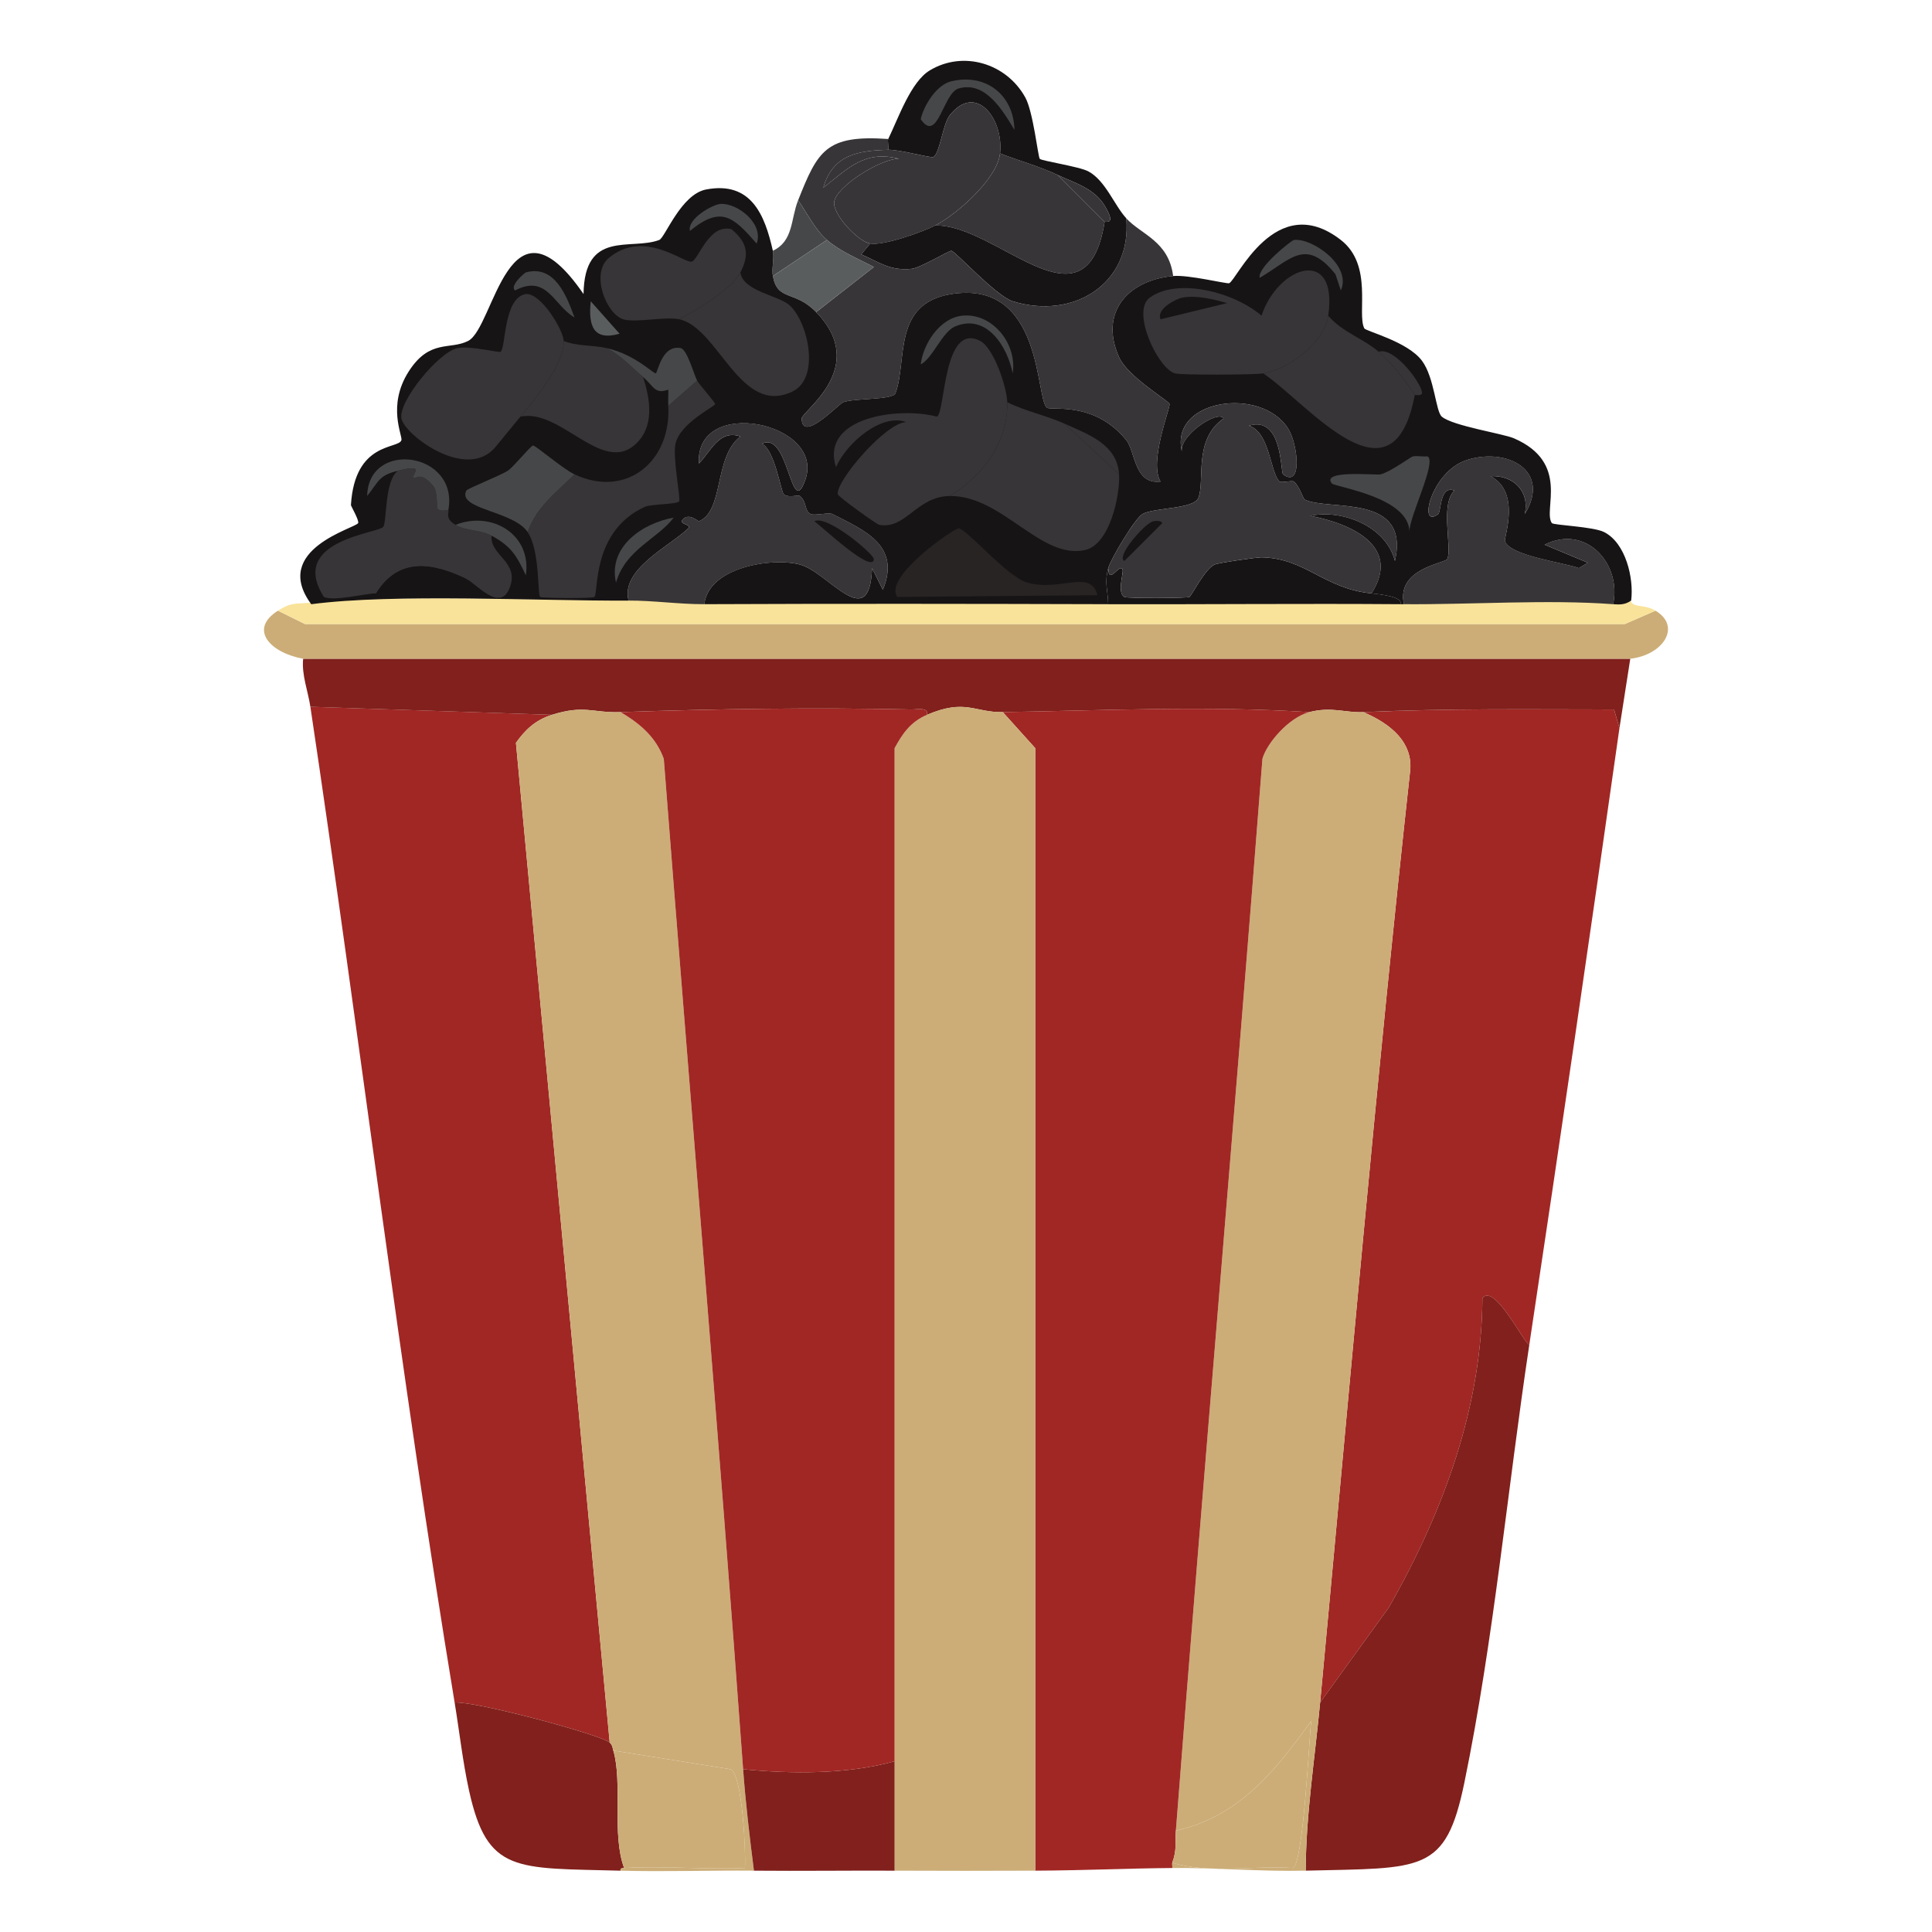 <?xml version="1.0" encoding="UTF-8"?>
<svg id="Layer_1" data-name="Layer 1" xmlns="http://www.w3.org/2000/svg" viewBox="0 0 1280 1280">
  <defs>
    <style>
      .cls-1 {
        fill: #a12724;
      }

      .cls-2 {
        fill: #81201c;
      }

      .cls-3 {
        fill: #171415;
      }

      .cls-4 {
        fill: #464749;
      }

      .cls-5 {
        fill: #373537;
      }

      .cls-6 {
        fill: #ccad77;
      }

      .cls-7 {
        fill: #5a5d5e;
      }

      .cls-8 {
        fill: #282424;
      }

      .cls-9 {
        fill: #f9e39a;
      }
    </style>
  </defs>
  <g>
    <path class="cls-1" d="M365.71,473.57c-11.67,3.65-18.2,10.68-23.89,18.57l62.12,662.34c-4.91-4.88-87.88-27.32-102.74-26.53-36.24-219.36-62.68-440-95.57-659.69l160.08,5.31Z"/>
    <path class="cls-1" d="M1072.93,482.41c-19.33,136.21-39.21,272.44-59.73,408.55-3.2-.41-23.07-41.15-31.06-30.95-.42,71.11-25,140.19-62.12,205.16l-45.4,62.79c19.27-206.06,37.16-412.26,59.73-618.12,1.28-17.54-11.71-29.71-31.06-38.02,55.36-2.53,110.59-1.79,166.05-1.77l3.58,12.38Z"/>
    <path class="cls-2" d="M1080.1,436.43l-7.17,45.98-3.58-12.38c-55.46-.02-110.69-.76-166.05,1.77-11.98.55-20.99-3.81-35.84,0-67.56-4.31-135.51-1.12-203.09,0-18.82.31-24.72-9.06-50.17,1.77,1.05-5.31-6.39-3.44-10.75-3.54-63.86-1.37-128.58-.44-192.34,1.77-18.46.64-23.79-4.99-45.4,1.77l-160.08-5.31c-1.57-10.52-5.88-21.05-4.78-31.83h879.25Z"/>
    <path class="cls-2" d="M1013.2,890.95c-14.39,95.41-23.58,195.68-43.01,290.05-12.41,60.26-27.55,56.47-105.13,58.36.16-37.27,6.09-74.34,9.56-111.42l45.4-62.79c37.12-64.97,61.71-134.04,62.12-205.16,7.99-10.2,27.86,30.54,31.06,30.95Z"/>
    <path class="cls-6" d="M1096.82,404.59c17.55,10.53,4.89,29.49-16.72,31.83H200.85c-21.62-3.85-36.41-19.35-16.72-31.83l17.92,8.84h874.47l20.31-8.84Z"/>
    <path class="cls-9" d="M415.89,397.52c16.1-.06,33.56,1.82,50.17,1.77,89.17-.29,178.38-.18,267.6,0,64.33.13,129.09-.36,193.53,0,.8,0,1.59,0,2.39,0,44.57.26,94.92-2.39,138.58,0,4.66.26,7.98.26,11.95-1.77,1.52,5.63,8.92,2.39,16.72,7.07l-20.31,8.84H202.05l-17.92-8.84c9-5.71,11.27-4.31,21.5-5.31,55.03-5.37,150.61-1.53,210.25-1.77Z"/>
    <path class="cls-2" d="M403.94,1154.48c1.97,1.96,1.78,3.25,2.39,5.31,6.32,21.32-1.18,55.32,7.17,77.82-1.83.1-2.64.27-2.39,1.77-69.34-1.9-88.22,2.03-100.35-53.06-4.24-19.28-6.35-38.97-9.56-58.36,14.86-.79,97.83,21.65,102.74,26.53Z"/>
    <path class="cls-6" d="M411.11,471.8c14.32,8.35,23.85,17.59,28.67,30.95,17.35,223.17,36.3,446.2,52.56,669.41,1.62,22.29,4.32,44.98,7.17,67.21-29.36-.26-59.08.8-88.4,0-.25-1.5.56-1.66,2.39-1.77,26.06-1.49,53.77,1.1,80.04,0,.68-9.59-1.55-62-9.56-65.44l-77.65-12.38c-.61-2.06-.42-3.35-2.39-5.31l-62.12-662.34c5.69-7.89,12.22-14.92,23.89-18.57,21.6-6.76,26.93-1.13,45.4-1.77Z"/>
    <path class="cls-6" d="M903.29,471.8c19.35,8.32,32.34,20.49,31.06,38.02-22.57,205.87-40.46,412.07-59.73,618.12-3.47,37.08-9.4,74.15-9.56,111.42-29.48.72-59.34-2.02-88.4-1.77.17-1.14-.34-2.62,0-3.54,23.53,7.57,54.21,1.72,80.04,3.54,6.77-3.45,10.61-84.91,11.95-97.27-20.73,28.27-45.2,62.82-89.6,72.51,18.3-236.73,39.05-473.35,57.34-710.09,2.82-10.24,17.5-27.47,31.06-30.95,14.85-3.81,23.86.55,35.84,0Z"/>
    <path class="cls-1" d="M867.45,471.8c-13.56,3.48-28.25,20.71-31.06,30.95-18.29,236.74-39.04,473.36-57.34,710.09-.63,8.15.79,12.7-2.39,21.22-.34.92.17,2.4,0,3.54-30.06.26-60.53,1.63-90.79,1.77V495.67l-21.5-23.88c67.58-1.12,135.52-4.31,203.09,0Z"/>
    <path class="cls-6" d="M664.37,471.8l21.5,23.88v743.69c-31.01.14-62.17.14-93.18,0V495.67c4.82-8.69,9.96-17.2,21.5-22.11,25.46-10.83,31.35-1.46,50.17-1.77Z"/>
    <path class="cls-2" d="M592.69,1166.86v72.51c-31.02-.14-62.17.28-93.18,0-2.84-22.23-5.54-44.92-7.17-67.21,32.23,3.22,69.64,3.36,100.35-5.31Z"/>
    <path class="cls-1" d="M614.19,473.57c-11.55,4.91-16.68,13.42-21.5,22.11v671.18c-30.71,8.66-68.12,8.53-100.35,5.31-16.27-223.22-35.21-446.24-52.56-669.41-4.82-13.36-14.35-22.6-28.67-30.95,63.75-2.21,128.48-3.14,192.34-1.77,4.36.09,11.8-1.77,10.75,3.54Z"/>
    <path class="cls-6" d="M413.5,1237.6c-8.35-22.49-.85-56.49-7.17-77.82l77.65,12.38c8,3.43,10.24,55.84,9.56,65.44-26.27,1.1-53.98-1.49-80.04,0Z"/>
    <path class="cls-6" d="M776.66,1234.06c3.18-8.53,1.76-13.07,2.39-21.22,44.4-9.7,68.86-44.24,89.6-72.51-1.33,12.36-5.18,93.82-11.95,97.27-25.83-1.82-56.51,4.04-80.04-3.54Z"/>
  </g>
  <g>
    <path class="cls-5" d="M588.5,92.08c-.62,1.26.37,5.06,0,7.17-20.29.48-36.88,3.45-43.01,25.09,15.84-12.26,27.22-25.23,50.17-19.11-11.16-.65-41.8,18.17-43.01,28.67-.93,8.12,15.6,26,23.89,27.48l-5.97,7.17c12.79,5.56,19.08,10.98,33.45,9.56,5.49-.54,24.85-12.11,26.28-11.95,2.61.29,29.53,30.01,40.62,33.45,40.23,12.49,79.09-11.66,75.26-54.95,9.98,10.84,28.13,15.03,31.06,38.23-30,2.72-49.14,24.21-35.84,53.76,5.91,13.14,32.92,28.84,33.45,31.06.62,2.58-13.86,38.35-5.97,51.37-17.53,2.14-16.57-19.93-22.7-27.48-21.34-26.27-49.68-19.25-52.56-21.5-7.66-5.96-2.44-84.99-63.32-75.26-39.29,6.28-28.99,43.97-37.03,65.7-1.7,4.59-27.35,3.15-34.64,5.97-3.07,1.19-27.32,27.31-27.48,10.75-.05-4.75,45.14-33.88,9.56-70.48l38.23-29.87c-10.08-5.35-22.45-10.4-31.06-17.92-8.16-7.12-12.99-17.62-19.11-26.28,13.09-32.96,18.5-43.49,59.73-40.62Z"/>
    <path class="cls-4" d="M547.88,158.98l-35.84,23.89c-.9-4.96,1.05-12.05,0-16.72,13.74-6.51,11.73-20.86,16.72-33.45,6.12,8.66,10.95,19.16,19.11,26.28Z"/>
    <path class="cls-5" d="M1068.74,400.29c-43.65-3.24-94.01.35-138.58,0-5.26-23.65,27.28-27.14,28.67-29.87,3.51-6.86-4.94-36.34,4.78-45.4-9.83-3.85-8.69,13.92-10.75,15.53-13.62,10.61-4.92-28.23,19.11-35.84,26.68-8.44,55.93,7.14,38.23,35.84,3.43-14.87-7.42-25.94-22.7-25.09,20.33,10.47,8.83,40.74,9.56,43.01,3.15,9.84,39.91,14.33,48.98,17.92l5.97-3.58-28.67-11.95c27.56-13.85,51.18,12.89,45.4,39.42Z"/>
    <path class="cls-7" d="M547.88,158.98c8.61,7.52,20.98,12.57,31.06,17.92l-38.23,29.87c-14.31-14.72-25.62-7-28.67-23.89l35.84-23.89Z"/>
    <g>
      <path class="cls-5" d="M662.56,101.64c-1.91,16.89-28.49,40.25-43.01,47.79-8.01,4.16-34.24,13.51-43.01,11.95-8.29-1.48-24.82-19.36-23.89-27.48,1.2-10.5,31.84-29.32,43.01-28.67-22.96-6.12-34.34,6.85-50.17,19.11,6.12-21.64,22.71-24.6,43.01-25.09,7.76-.19,28.02,5.61,29.87,4.78,4.11-1.84,6.35-21.89,10.75-27.48,17.58-22.32,35.99,2.6,33.45,25.09Z"/>
      <path class="cls-5" d="M700.79,115.97l31.06,31.06c-12.36,76.32-71.23,1.35-112.29,2.39,14.51-7.53,41.1-30.89,43.01-47.79,12.74,5,25.79,8.43,38.23,14.34Z"/>
      <g>
        <path class="cls-3" d="M746.19,144.64c3.83,43.29-35.03,67.45-75.26,54.95-11.08-3.44-38-33.16-40.62-33.45-1.43-.16-20.79,11.4-26.28,11.95-14.36,1.42-20.66-3.99-33.45-9.56l5.97-7.17c8.77,1.57,34.99-7.79,43.01-11.95,41.06-1.04,99.93,73.94,112.29-2.39.12-.77,8.27,2.87,0-10.75-7.05-11.61-19.81-14.97-31.06-20.31-12.44-5.9-25.49-9.33-38.23-14.34,2.54-22.49-15.87-47.41-33.45-25.09-4.4,5.59-6.64,25.64-10.75,27.48-1.85.83-22.11-4.96-29.87-4.78.37-2.11-.62-5.9,0-7.17,6.75-13.84,14.87-37.77,27.48-45.4,22.07-13.35,50.74-4.86,63.32,17.92,5.22,9.46,8.38,38.89,9.56,40.62.94,1.39,26.15,5.08,32.25,8.36,11.34,6.11,17.18,22.47,25.09,31.06Z"/>
        <path class="cls-4" d="M630.31,53.85c23.07-5.47,41.27,9.2,41.81,32.25-7.54-12.53-19.23-32.73-37.03-27.48-10.31,3.04-13.8,36.95-25.09,20.31,2.06-9.05,10.41-22.74,20.31-25.09Z"/>
        <path class="cls-5" d="M731.85,147.03l-31.06-31.06c11.25,5.34,24.01,8.7,31.06,20.31,8.27,13.62.12,9.98,0,10.75Z"/>
      </g>
    </g>
    <g>
      <path class="cls-3" d="M908.66,393.13c5.43.54,21.25,2.22,19.11,7.17-64.44-.49-129.2.18-193.53,0-.29-9.68-2.62-13.88,0-23.89.24,11.94,8.03-4.38,9.56,1.19.61,2.22-3.86,15.36,1.19,17.92,1.92.97,41.01.79,43.01,0,1.27-.5,10.3-18.72,16.72-21.5,2.81-1.22,28.17-4.83,31.06-4.78,29.24.57,41.24,20.73,72.87,23.89Z"/>
      <g>
        <path class="cls-5" d="M908.66,393.13c-31.64-3.16-43.64-23.33-72.87-23.89-2.89-.06-28.26,3.56-31.06,4.78-6.42,2.78-15.46,21.01-16.72,21.5-2,.79-41.09.97-43.01,0-5.06-2.56-.59-15.7-1.19-17.92-1.52-5.58-9.32,10.75-9.56-1.19,1.56-5.97,17.73-33.01,22.7-35.84,7.82-4.45,34-3.08,37.03-10.75,4.5-11.38-3.57-38.52,16.72-52.56-3.6-6.2-30.85,12.11-27.48,22.7-9.34-35.57,53.03-44.5,70.48-15.53,6.2,10.3,9.27,39.24-3.58,29.87-1.84-1.34-.18-39.15-22.7-32.25,14.03,4.37,13.98,30.84,20.31,37.03.93.91,8.48-.92,9.56,0,3.72,3.2,6.05,11.41,7.17,11.95,16,7.73,70.02-4.56,59.73,40.62-5.84-22.98-34.96-34.48-56.15-29.87,27.28,5.09,60.58,20.21,40.62,51.37Z"/>
        <path class="cls-3" d="M764.11,345.34c1.68-.35,5.14-.53,5.97,1.19l-25.09,25.09c-6.09-2.35,13.4-25.08,19.11-26.28Z"/>
      </g>
    </g>
    <g>
      <path class="cls-5" d="M466.64,400.29c-16.62.07-34.07-2.48-50.17-2.39-5.57-20.67,27.33-36.1,39.42-47.79,2.92-2.82-6.62-2.61-3.58-5.97,4.18-4.64,10.25,1.4,10.75,1.19,16.76-6.86,9.82-42.8,27.48-56.15-13.99-4.95-19.78,10.07-27.48,17.92-2.75-45.08,83.84-27.5,70.48,10.75-9.6,27.5-10.8-32.91-28.67-23.89,8.41,4.31,12.62,31.9,14.34,33.45,3.05,2.76,9.58.2,10.75,1.19,4.86,4.11,2.73,9.81,7.17,11.95,2.55,1.23,11.91-1.23,14.34,0,21.54,10.93,45.46,20.9,33.45,50.17l-7.17-14.34c-1.61,44.04-29.33,2.47-47.79-2.39s-60.63,1.84-63.32,26.28Z"/>
      <path class="cls-3" d="M539.52,345.34c8.69-4.41,39.63,22.01,39.42,25.09-.69,10.3-35-22.09-39.42-25.09Z"/>
    </g>
    <g>
      <path class="cls-3" d="M512.04,166.15c1.05,4.67-.9,11.77,0,16.72,3.05,16.89,14.36,9.17,28.67,23.89,35.58,36.6-9.6,65.73-9.56,70.48.16,16.56,24.41-9.57,27.48-10.75,7.3-2.82,32.95-1.38,34.64-5.97,8.04-21.74-2.26-59.43,37.03-65.7,60.88-9.73,55.66,69.3,63.32,75.26,2.89,2.25,31.22-4.76,52.56,21.5,6.13,7.55,5.17,29.61,22.7,27.48-7.88-13.02,6.59-48.79,5.97-51.37-.53-2.22-27.54-17.92-33.45-31.06-13.3-29.55,5.84-51.04,35.84-53.76,10.19-.92,35.23,5.25,37.03,4.78,4.89-1.27,30.61-62.43,74.07-28.67,21.55,16.74,10.53,48.73,15.53,58.54,1.01,1.98,28.71,8.67,38.23,21.5,8.35,11.26,9.05,33.55,13.14,37.03,7.23,6.14,40.66,11.24,47.79,14.34,37.49,16.26,19.05,47.57,25.09,56.15,1.01,1.44,27.34,2.29,34.64,5.97,14.3,7.21,19.83,30.51,17.92,45.4-3.97,2.74-7.29,2.73-11.95,2.39,5.78-26.54-17.83-53.28-45.4-39.42l28.67,11.95-5.97,3.58c-9.07-3.59-45.83-8.08-48.98-17.92-.72-2.27,10.77-32.53-9.56-43.01,15.27-.85,26.13,10.22,22.7,25.09,17.7-28.7-11.55-44.28-38.23-35.84-24.04,7.6-32.73,46.45-19.11,35.84,2.06-1.61.92-19.38,10.75-15.53-9.72,9.05-1.27,38.54-4.78,45.4-1.39,2.72-33.93,6.21-28.67,29.87-.8,0-1.59,0-2.39,0,2.13-4.95-13.68-6.62-19.11-7.17,19.97-31.16-13.34-46.28-40.62-51.37,21.19-4.61,50.31,6.88,56.15,29.87,10.29-45.18-43.73-32.89-59.73-40.62-1.11-.54-3.44-8.74-7.17-11.95-1.07-.92-8.62.91-9.56,0-6.33-6.19-6.27-32.66-20.31-37.03,22.52-6.9,20.85,30.91,22.7,32.25,12.85,9.37,9.79-19.57,3.58-29.87-17.46-28.97-79.83-20.04-70.48,15.53-3.37-10.58,23.88-28.9,27.48-22.7-20.29,14.04-12.23,41.18-16.72,52.56-3.03,7.67-29.21,6.3-37.03,10.75-4.97,2.83-21.13,29.87-22.7,35.84-2.62,10.01-.29,14.21,0,23.89-89.22-.25-178.43-.39-267.6,0,2.69-24.44,44.63-31.21,63.32-26.28s46.17,46.43,47.79,2.39l7.17,14.34c12.01-29.28-11.91-39.24-33.45-50.17-2.43-1.23-11.79,1.23-14.34,0-4.44-2.13-2.31-7.83-7.17-11.95-1.17-.99-7.7,1.56-10.75-1.19-1.71-1.55-5.92-29.14-14.34-33.45,17.87-9.02,19.07,51.39,28.67,23.89,13.36-38.25-73.23-55.83-70.48-10.75,7.7-7.85,13.49-22.87,27.48-17.92-17.66,13.34-10.72,49.28-27.48,56.15-.5.2-6.57-5.83-10.75-1.19-3.03,3.37,6.51,3.15,3.58,5.97-12.09,11.68-44.99,27.12-39.42,47.79-59.64.32-155.22-4.86-210.25,2.39-26.91-36.35,29.5-50.37,31.06-53.76.81-1.75-4.82-11.3-4.78-11.95,2.56-42.44,31.69-36.86,33.45-43.01.85-2.97-9.62-22.83,4.78-45.4,13.91-21.8,27.3-14.15,39.42-20.31,17.45-8.87,26.54-103.65,76.46-31.06.56-42.95,31.48-28.72,50.17-35.84,3.81-1.45,14.35-30.29,31.06-33.45,29.89-5.66,38.89,16.95,44.2,40.62Z"/>
      <g>
        <path class="cls-5" d="M349.57,352.51c5.93-16.91,18.99-26.21,31.06-38.23,34.85,16.21,64.22-9.14,62.12-45.4l19.11-16.72c1.35,2.52,12.11,14.56,11.95,15.53-.32,1.83-23.1,12.39-26.28,26.28-2.04,8.91,3.62,36.76,2.39,38.23-1.67,1.99-18.7,1.75-22.7,3.58-35.69,16.34-30.49,57.64-33.45,59.73-1.46,1.03-34.27.87-35.84,0-1.95-1.08-.03-30.6-8.36-43.01Z"/>
        <path class="cls-5" d="M402.13,230.66c9.32,5.02,16.07,12.41,23.89,19.11,4.26,12.97,7.51,30.11-2.39,41.81-22.51,26.6-51.34-21.49-78.85-15.53,9.57-11.32,29.29-35.21,28.67-50.17,9.15,3.66,19.42,2.64,28.67,4.78Z"/>
        <path class="cls-5" d="M449.92,211.54c11.28-5.83,34.94-20,40.62-31.06,1.49,12.27,25.01,15.28,32.25,21.5,12.41,10.65,21.01,48.22,2.39,57.34-34.69,16.99-49.18-42.41-75.26-47.79Z"/>
        <path class="cls-5" d="M490.54,180.48c-5.68,11.06-29.34,25.24-40.62,31.06-9.59-1.98-29.02,2.51-37.03,0-11.31-3.55-21.78-30.39-9.56-40.62,23.3-19.5,49.87,3.74,54.95,2.39,4.64-1.24,11.11-25.11,26.28-21.5,11.11,9.21,11.87,17.18,5.97,28.67Z"/>
        <path class="cls-4" d="M380.63,314.28c-12.07,12.01-25.13,21.32-31.06,38.23-9.5-14.15-46.82-15.03-40.62-27.48.68-1.36,22.31-9.85,27.48-13.14,3.57-2.27,15.15-16.59,16.72-16.72,1.67-.14,19.81,15.55,27.48,19.11Z"/>
        <path class="cls-4" d="M936.13,302.34c3.06-.46,6.45.31,9.56,0,6.71,2.98-12.22,40.15-11.95,50.17.16-23.3-49.38-29.78-51.37-32.25-7.36-9.14,29.36-5.28,32.25-5.97,6.38-1.53,20.29-11.76,21.5-11.95Z"/>
        <path class="cls-4" d="M461.87,252.16l-19.11,16.72c-.21-3.54.14-7.18,0-10.75-8.99,3.32-9.62-2.27-16.72-8.36-7.83-6.71-14.57-14.1-23.89-19.11,18.42,4.27,30.37,16.6,32.25,16.72,1.34.09,3.85-19.32,16.72-16.72,4.21,1.17,8.65,17.59,10.75,21.5Z"/>
        <g>
          <path class="cls-5" d="M297.01,338.17c.92,1.09-2.76,5.21,4.78,9.56,7.29,4.2,16.46,3.15,23.89,7.17-1.18,13.39,18.78,17.15,11.95,34.64-6.39,16.37-21.76-2.66-28.67-5.97-21.54-10.33-44.55-15.1-59.73,9.56-6.86-.09-27.75,5.44-34.64,2.39-24.06-37.89,36.79-42.1,39.42-46.59,2.37-4.04.74-30.3,9.56-37.03,20.15-5.04,7.95,2.96,10.75,4.78,1.29.84,4.48-5.12,13.14,5.97,2.36,3.03,1.96,13.75,2.39,14.34,1.83,2.46,6.67.6,7.17,1.19Z"/>
          <path class="cls-3" d="M308.95,383.57c-26.19,13.4-32.06,9.92-59.73,9.56,15.18-24.66,38.19-19.89,59.73-9.56Z"/>
          <path class="cls-4" d="M297.01,338.17c-.5-.6-5.34,1.26-7.17-1.19-.43-.58-.02-11.31-2.39-14.34-8.67-11.1-11.85-5.14-13.14-5.97-2.8-1.81,9.39-9.82-10.75-4.78-12.59,3.15-12.18,6.44-20.31,16.72.82-37.72,61.07-29.12,53.76,9.56Z"/>
          <path class="cls-4" d="M325.68,354.9c-7.43-4.02-16.61-2.96-23.89-7.17,24.11-9.53,50.61,6.45,46.59,33.45-6.07-13.04-9.69-19.25-22.7-26.28Z"/>
        </g>
        <path class="cls-4" d="M446.34,342.95c-11.3,14.69-31.63,20.73-38.23,43.01-5.41-23.99,18.07-39.51,38.23-43.01Z"/>
        <path class="cls-4" d="M477.4,135.09c11.46-.59,28.79,13.24,23.89,26.28-15.52-17.77-23.5-25.37-44.2-8.36-1.83-8.23,15.33-17.66,20.31-17.92Z"/>
        <path class="cls-4" d="M348.38,180.48c19.23-5.31,27.15,15.95,32.25,29.87-13.79-8-18.19-29.02-39.42-17.92-3.78-3.17,6.5-11.76,7.17-11.95Z"/>
        <g>
          <path class="cls-5" d="M667.34,266.5c.68,26.32-16.36,49.15-38.23,62.12-21.88.3-28.98,22.32-46.59,19.11-1.68-.31-27.23-18.62-27.48-20.31-1.27-8.8,31.89-47.55,45.4-47.79-16.18-5.99-39.31,13.41-46.59,29.87-10.59-33.26,41.97-40.18,66.9-33.45,5.67-2.81,3.91-63.01,28.67-50.17,8.96,4.65,17.66,30.57,17.92,40.62Z"/>
          <path class="cls-5" d="M705.57,280.83l35.84,33.45c.79,13.51-6.01,46.57-22.7,50.17-29.4,6.35-54.77-36.32-89.6-35.84,21.87-12.97,38.91-35.8,38.23-62.12,12.19,6.03,25.88,8.72,38.23,14.34Z"/>
          <path class="cls-8" d="M635.09,350.12c5.17-.04,31.84,31.89,45.4,35.84,21.6,6.3,42.11-9.27,46.59,8.36l-132.6,1.19c-9.44-13.03,37.14-45.37,40.62-45.4Z"/>
          <path class="cls-4" d="M637.48,209.15c19.77-2.09,36.57,18.45,33.45,38.23-3.46-17.85-17.44-39.98-38.23-31.06-8.53,3.66-14.92,21.25-22.7,25.09,1.65-13.53,12.49-30.67,27.48-32.25Z"/>
          <path class="cls-5" d="M741.41,314.28l-35.84-33.45c14.84,6.75,34.66,13.32,35.84,33.45Z"/>
        </g>
        <path class="cls-7" d="M391.38,199.6l19.11,21.5c-17.38,4.94-20.8-5.17-19.11-21.5Z"/>
        <g>
          <path class="cls-5" d="M373.46,225.88c.62,14.97-19.1,38.86-28.67,50.17-5.7,6.74-11.36,13.97-16.72,20.31-19.1,22.53-60.1-8.24-62.12-19.11-2.12-11.42,24.68-43.88,37.03-46.59,8.32-1.82,27.47,3.18,28.67,2.39,3.59-2.38,1.78-35.85,16.72-38.23,9.84-.93,24.78,23.55,25.09,31.06Z"/>
          <path class="cls-5" d="M305.37,240.21l-26.28,33.45c-9.89-5.86,18.61-32.18,26.28-33.45Z"/>
        </g>
        <g>
          <path class="cls-5" d="M913.43,233.05c7.61,6.39,18.59,19.85,23.89,28.67-14.57,77.12-70.13,6.27-100.35-14.34,17.04-2.75,40.41-20.36,43.01-38.23,9.48,11.07,22.19,14.45,33.45,23.89Z"/>
          <path class="cls-4" d="M857.29,158.98c12.03-1.41,38.44,16.8,31.06,33.45l-3.58-10.75c-19.77-24.7-29.83-9.54-50.17,2.39-1.91-6.58,21.02-24.89,22.7-25.09Z"/>
          <path class="cls-5" d="M937.33,261.72c-5.31-8.82-16.28-22.28-23.89-28.67,10.56-3.56,29.29,22.09,28.67,27.48-.23,1.99-4.73.95-4.78,1.19Z"/>
          <g>
            <path class="cls-5" d="M879.99,209.15c-2.59,17.87-25.97,35.47-43.01,38.23-6.08.98-54.14,1.23-58.54,0-11.26-3.14-29.19-41.06-16.72-50.17,18.26-13.35,55.75-3.86,74.07,11.95,11.04-33.41,50.89-46.08,44.2,0Z"/>
            <path class="cls-3" d="M783.22,197.21c9.62-1.84,20.61,1.12,29.87,3.58l-44.2,10.75c-2.97-7.02,10.45-13.59,14.34-14.34Z"/>
          </g>
        </g>
      </g>
    </g>
  </g>
</svg>
